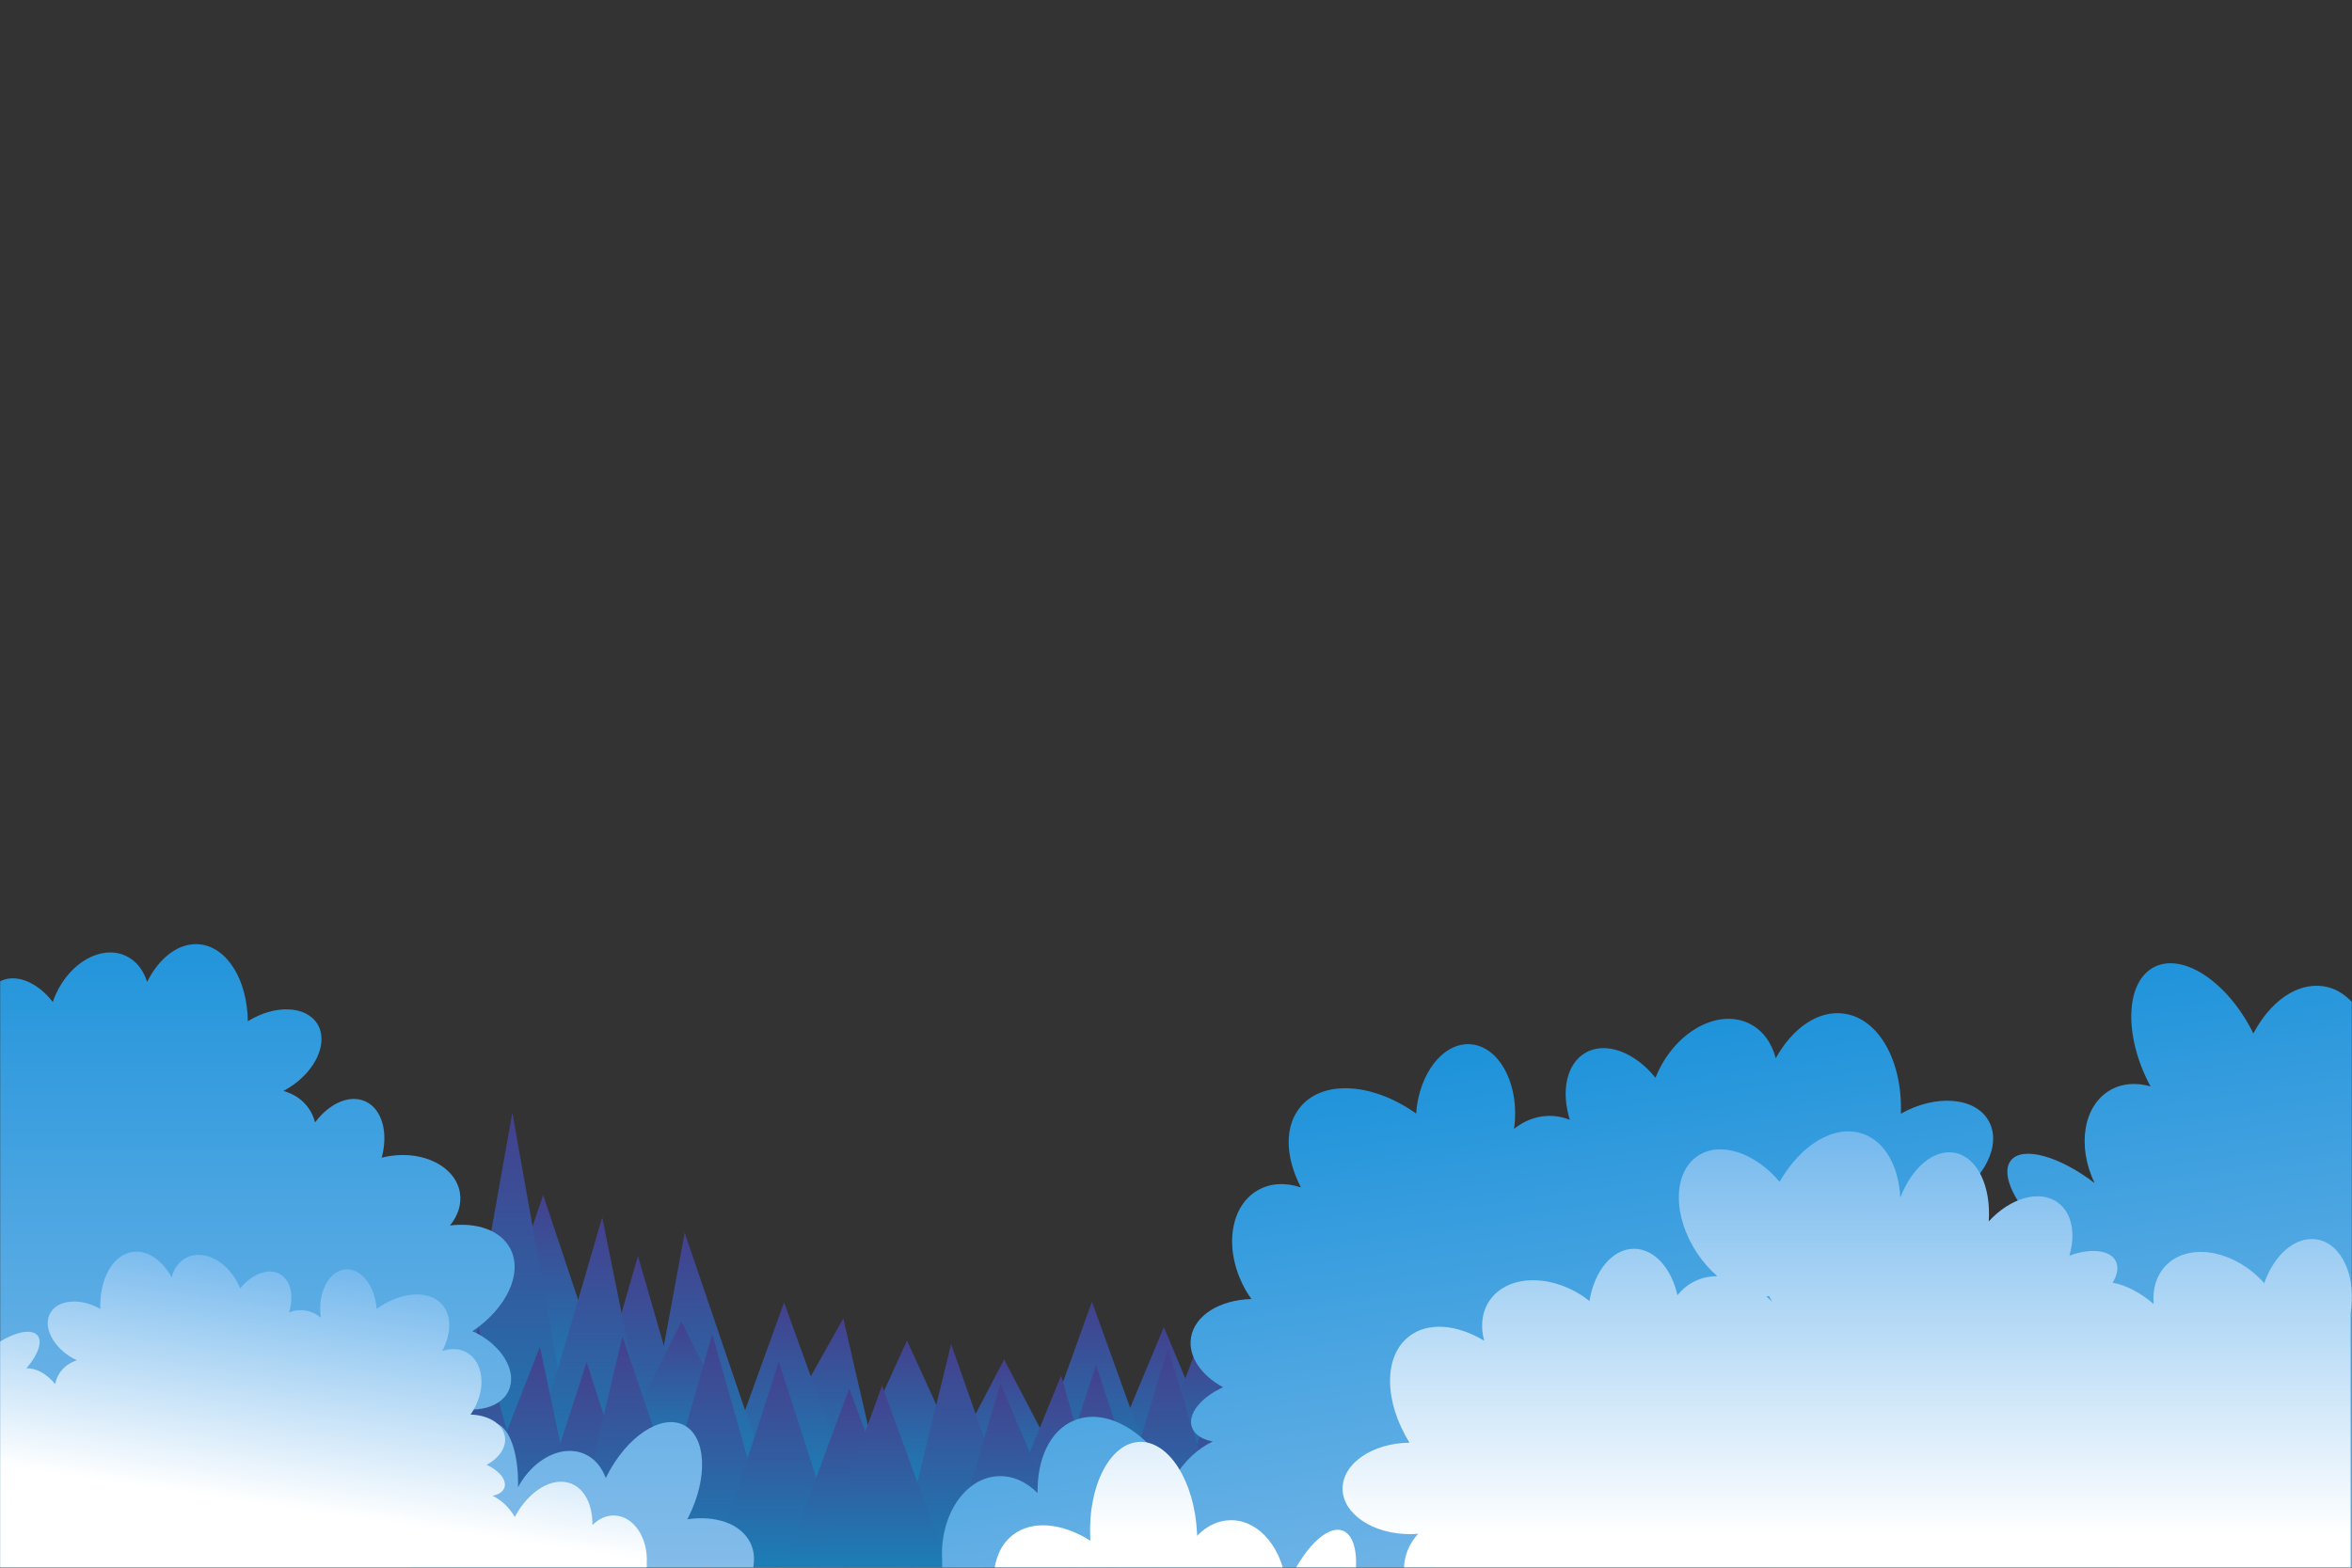 <svg width="1536" height="1024" viewBox="0 0 1536 1024" fill="none" xmlns="http://www.w3.org/2000/svg">
<rect x="0" y="0" width="1536" height="1024" fill="#333333" stroke="none"/>
<g clip-path="url(#clip0_76_749)">
<mask id="mask0_76_749" style="mask-type:luminance" maskUnits="userSpaceOnUse" x="0" y="0" width="1537" height="1024">
<path d="M1536 0H0V1024H1536V0Z" fill="white"/>
</mask>
<g mask="url(#mask0_76_749)">
<path d="M592.337 875.624L548.88 971H635.795L592.337 875.624Z" fill="url(#paint0_linear_76_749)"/>
<path d="M354.693 780.487L311.237 910.627H398.152L354.693 780.487Z" fill="url(#paint1_linear_76_749)"/>
<path d="M760.078 866.801L716.622 971H803.537L760.078 866.801Z" fill="url(#paint2_linear_76_749)"/>
<path d="M550.707 861.149L489.124 971H576.037L550.707 861.149Z" fill="url(#paint3_linear_76_749)"/>
<path d="M782.909 877.067L747.221 971H834.136L782.909 877.067Z" fill="url(#paint4_linear_76_749)"/>
<path d="M655.749 888.018L612.291 971H699.206L655.749 888.018Z" fill="url(#paint5_linear_76_749)"/>
<path d="M334.586 726.776L291.127 971H378.042L334.586 726.776Z" fill="url(#paint6_linear_76_749)"/>
<path d="M291.127 820.01L247.671 971H334.586L291.127 820.01Z" fill="url(#paint7_linear_76_749)"/>
<path d="M245.123 845.996L201.667 971H288.58L245.123 845.996Z" fill="url(#paint8_linear_76_749)"/>
<path d="M713.116 850.249L669.657 971H756.572L713.116 850.249Z" fill="url(#paint9_linear_76_749)"/>
<path d="M854.761 838.407L803.537 971H890.45L854.761 838.407Z" fill="url(#paint10_linear_76_749)"/>
<path d="M899.86 861.149L856.402 971H943.317L899.86 861.149Z" fill="url(#paint11_linear_76_749)"/>
<path d="M512.051 850.678L468.594 971H555.507L512.051 850.678Z" fill="url(#paint12_linear_76_749)"/>
<path d="M447.14 805.17L416.631 971H503.546L447.14 805.17Z" fill="url(#paint13_linear_76_749)"/>
<path d="M416.631 820.376L373.174 971H460.089L416.631 820.376Z" fill="url(#paint14_linear_76_749)"/>
<path d="M393.255 795.169L342.028 971H428.943L393.255 795.169Z" fill="url(#paint15_linear_76_749)"/>
<path d="M834.238 897.526L877.695 1024H790.782L834.238 897.526Z" fill="url(#paint16_linear_76_749)"/>
<path d="M445.036 863.22L488.493 950.045H401.578L445.036 863.22Z" fill="url(#paint17_linear_76_749)"/>
<path d="M715.819 891.64L759.275 1024H672.362L715.819 891.64Z" fill="url(#paint18_linear_76_749)"/>
<path d="M875.868 887.869L937.452 1024H850.539L875.868 887.869Z" fill="url(#paint19_linear_76_749)"/>
<path d="M692.988 898.488L728.676 1024H641.763L692.988 898.488Z" fill="url(#paint20_linear_76_749)"/>
<path d="M795.488 905.795L838.944 1024H752.031L795.488 905.795Z" fill="url(#paint21_linear_76_749)"/>
<path d="M465.144 871.489L508.602 1024H421.687L465.144 871.489Z" fill="url(#paint22_linear_76_749)"/>
<path d="M508.602 889.59L552.059 1024H465.144L508.602 889.59Z" fill="url(#paint23_linear_76_749)"/>
<path d="M554.607 906.926L598.063 1024H511.15L554.607 906.926Z" fill="url(#paint24_linear_76_749)"/>
<path d="M762.784 880.597L806.24 1024H719.325L762.784 880.597Z" fill="url(#paint25_linear_76_749)"/>
<path d="M621.136 877.936L672.362 1024H585.447L621.136 877.936Z" fill="url(#paint26_linear_76_749)"/>
<path d="M653.386 903.801L704.612 1024H617.699L653.386 903.801Z" fill="url(#paint27_linear_76_749)"/>
<path d="M576.039 905.138L619.495 1024H532.58L576.039 905.138Z" fill="url(#paint28_linear_76_749)"/>
<path d="M312.338 866.875L355.797 1024H268.882L312.338 866.875Z" fill="url(#paint29_linear_76_749)"/>
<path d="M352.588 879.688L383.097 1024H296.184L352.588 879.688Z" fill="url(#paint30_linear_76_749)"/>
<path d="M383.097 889.833L426.555 1024H339.64L383.097 889.833Z" fill="url(#paint31_linear_76_749)"/>
<path d="M406.475 873.015L457.701 1024H370.786L406.475 873.015Z" fill="url(#paint32_linear_76_749)"/>
</g>
<mask id="mask1_76_749" style="mask-type:luminance" maskUnits="userSpaceOnUse" x="0" y="0" width="1537" height="1024">
<path d="M1536 0H0V1024H1536V0Z" fill="white"/>
</mask>
<g mask="url(#mask1_76_749)">
<path d="M-171.387 1024H491.907C492.908 1017.89 492.491 1012.42 489.736 1007.22C483.217 994.922 467.114 989.747 448.815 992.383C449.055 991.926 449.315 991.494 449.548 991.031C462.594 965.22 461.244 938.267 446.531 930.828C431.819 923.392 409.313 938.287 396.267 964.1C396.032 964.567 395.835 965.034 395.608 965.501C393.044 958.374 388.389 952.697 381.864 949.776C367.171 943.2 348.365 952.812 338.291 971.407C338.907 948.582 332.083 930.14 322.494 929.606C315.023 929.188 307.999 939.764 304.347 955.218C299.542 947.96 289.515 943.229 277.629 942.555C280.314 939.581 282.39 936.155 283.64 932.288C285.571 926.312 285.362 920.035 283.398 913.965C284.653 914.657 285.942 915.319 287.283 915.927C306.27 924.537 326.383 921.102 332.212 908.253C338.016 895.455 327.448 878.152 308.603 869.507C330.821 854.524 341.739 831.629 333.181 815.477C326.854 803.537 311.486 798.349 293.859 800.463C299.045 794.13 301.584 786.639 300.351 779.106C297.578 762.157 276.84 751.442 254.034 755.175C252.406 755.442 250.822 755.792 249.266 756.187C253.706 739.848 249.565 724.318 238.504 719.368C228.172 714.744 214.974 720.769 205.758 733.153C204.753 729.276 203.039 725.656 200.497 722.483C196.571 717.58 191.218 714.297 185.067 712.595C186.335 711.928 187.599 711.217 188.844 710.433C206.485 699.324 214.692 680.641 207.176 668.703C199.688 656.812 179.425 656.105 161.831 667.079C161.558 640.281 148.455 618.562 130.259 616.813C116.808 615.52 104.018 625.494 96.076 641.37C93.645 633.553 88.789 627.311 81.822 624.191C66.144 617.175 45.783 628.586 36.342 649.679C35.627 651.278 35.023 652.886 34.472 654.498C24.617 641.655 10.553 635.668 0.09 640.956C-8.716 645.405 -12.608 656.648 -10.951 669.366C-21.803 663.269 -32.772 662.606 -36.973 668.348C-39.387 671.65 -39.105 676.444 -36.704 681.535C-43.93 677.499 -53.635 675.484 -64.084 676.454C-52.31 652.382 -54.278 627.091 -69.757 617.368C-81.199 610.179 -97.104 613.355 -111.323 623.985C-109.99 615.907 -111.53 608.149 -116.357 602.237C-127.222 588.935 -150.538 590.002 -168.436 604.619L-171.391 606.763V1024H-171.387Z" fill="url(#paint33_linear_76_749)"/>
</g>
<mask id="mask2_76_749" style="mask-type:luminance" maskUnits="userSpaceOnUse" x="0" y="0" width="1537" height="1024">
<path d="M1536 0H0V1024H1536V0Z" fill="white"/>
</mask>
<g mask="url(#mask2_76_749)">
<path d="M-102.406 1024V813.367C-99.262 810.193 -95.891 808.12 -91.689 807.526C-81.74 806.121 -71.893 813.334 -65.679 825.139C-65.515 824.805 -65.372 824.471 -65.2 824.138C-55.652 805.579 -39.336 794.945 -28.756 800.389C-18.178 805.833 -17.342 825.289 -26.89 843.848C-27.062 844.183 -27.253 844.497 -27.429 844.827C-22.18 843.305 -16.892 843.616 -12.419 846.19C-2.353 851.986 0.002 867.043 -6.588 880.808C6.482 870.777 20.146 866.947 24.523 872.321C27.933 876.509 24.732 885.092 17.253 893.774C23.528 893.505 30.54 897.356 35.971 904.014C36.571 901.185 37.691 898.521 39.42 896.151C42.093 892.49 45.847 889.952 50.225 888.529C49.289 888.088 48.355 887.617 47.432 887.091C34.357 879.649 27.841 866.445 32.875 857.596C37.89 848.783 52.476 847.622 65.512 854.968C64.848 835.641 73.595 819.562 86.657 817.715C96.314 816.351 105.855 823.13 112.089 834.32C113.59 828.606 116.89 823.951 121.813 821.477C132.889 815.915 147.935 823.488 155.419 838.392C155.953 839.455 156.42 840.528 156.848 841.605C164.51 832.088 175.336 827.926 182.915 832.289C189.993 836.364 192.068 846.627 188.738 857.258C191.429 856.201 194.269 855.671 197.2 855.81C201.728 856.025 205.914 857.762 209.513 860.633C209.365 859.609 209.244 858.571 209.175 857.51C208.188 842.498 215.622 829.788 225.782 829.118C235.901 828.453 244.9 839.989 245.944 854.917C261.712 843.721 279.952 842.17 288.684 852.058C295.139 859.367 294.734 871.066 288.826 882.432C294.421 880.54 300.126 880.73 304.9 883.478C315.642 889.663 317.604 906.391 309.285 920.844C308.654 921.94 307.97 922.974 307.264 923.98C318.941 924.293 328.397 929.972 329.743 938.324C330.875 945.353 325.958 952.39 317.827 956.811C325.986 960.567 331.022 966.693 329.448 971.579C328.542 974.389 325.622 976.255 321.63 977.011C327.049 979.521 332.339 984.336 336.2 990.851C345.272 973.773 360.876 964.206 373.117 969.126C382.165 972.763 387.05 983.4 386.865 996.209C391.019 992.008 396.202 989.62 401.701 989.933C414.075 990.642 423.332 1004.71 422.378 1021.36V1024H-102.406Z" fill="url(#paint34_linear_76_749)"/>
</g>
<mask id="mask3_76_749" style="mask-type:luminance" maskUnits="userSpaceOnUse" x="0" y="0" width="1537" height="1024">
<path d="M1536 0H0V1024H1536V0Z" fill="white"/>
</mask>
<g mask="url(#mask3_76_749)">
<path d="M1536 1024V654.447C1530.48 648.878 1524.57 645.241 1517.2 644.198C1499.74 641.733 1482.47 654.389 1471.56 675.101C1471.28 674.515 1471.02 673.927 1470.72 673.343C1453.97 640.782 1425.34 622.127 1406.78 631.677C1388.22 641.227 1386.76 675.365 1403.51 707.926C1403.81 708.514 1404.15 709.063 1404.46 709.642C1395.25 706.972 1385.97 707.52 1378.12 712.036C1360.46 722.205 1356.33 748.622 1367.9 772.774C1344.96 755.173 1320.99 748.456 1313.31 757.883C1307.33 765.229 1312.95 780.29 1326.07 795.523C1315.06 795.052 1302.75 801.808 1293.23 813.488C1292.17 808.526 1290.21 803.85 1287.17 799.695C1282.49 793.272 1275.9 788.82 1268.22 786.319C1269.86 785.545 1271.49 784.72 1273.12 783.796C1296.06 770.74 1307.49 747.571 1298.66 732.049C1289.86 716.587 1264.27 714.551 1241.39 727.439C1242.56 693.529 1227.21 665.319 1204.29 662.082C1187.35 659.687 1170.61 671.58 1159.67 691.216C1157.04 681.193 1151.25 673.022 1142.61 668.684C1123.18 658.926 1096.78 672.211 1083.65 698.358C1082.71 700.223 1081.9 702.108 1081.14 703.996C1067.7 687.296 1048.71 679.997 1035.41 687.651C1022.99 694.8 1019.36 712.804 1025.19 731.458C1020.47 729.604 1015.49 728.67 1010.35 728.916C1002.41 729.293 995.06 732.34 988.746 737.376C989.006 735.58 989.215 733.759 989.338 731.898C991.07 705.561 978.024 683.258 960.201 682.086C942.449 680.921 926.661 701.161 924.824 727.349C897.159 707.707 865.159 704.985 849.838 722.334C838.513 735.158 839.223 755.681 849.59 775.623C839.772 772.303 829.764 772.637 821.387 777.46C802.542 788.31 799.097 817.66 813.695 843.016C814.801 844.939 816.001 846.754 817.242 848.517C796.754 849.068 780.163 859.032 777.802 873.685C775.815 886.018 784.441 898.365 798.71 906.121C784.392 912.71 775.557 923.46 778.32 932.032C779.909 936.962 785.031 940.237 792.033 941.564C782.524 945.967 773.245 954.417 766.47 965.845C750.553 935.881 723.173 919.095 701.7 927.728C685.826 934.109 677.257 952.77 677.577 975.245C670.292 967.874 661.197 963.684 651.547 964.237C629.836 965.482 613.595 990.169 615.268 1019.38V1024H1536Z" fill="url(#paint35_linear_76_749)"/>
</g>
<mask id="mask4_76_749" style="mask-type:luminance" maskUnits="userSpaceOnUse" x="0" y="0" width="1536" height="1024">
<path d="M1536 0H0V1024H1536V0Z" fill="white"/>
</mask>
<g mask="url(#mask4_76_749)">
<path d="M667.757 1136H1535.01V858.279C1539.25 834.276 1529.51 812.492 1513.27 809.623C1499.32 807.158 1485.12 819.47 1478.7 838.197C1477.45 836.795 1476.15 835.415 1474.75 834.09C1455.12 815.516 1428.02 812.284 1414.21 826.867C1408.08 833.348 1405.62 842.265 1406.49 851.794C1397.95 844.382 1388.64 839.534 1379.67 837.825C1382.81 832.728 1383.74 827.674 1381.69 823.705C1377.87 816.319 1365.07 815.114 1351.44 820.208C1355.63 805.811 1353.16 792.126 1343.78 785.404C1331.84 776.849 1312.81 782.49 1298.75 797.804C1300.38 775.027 1291.36 755.821 1276.62 753.006C1262.87 750.377 1248.48 762.861 1241.02 782.238C1239.94 761.883 1231.11 745.499 1216.33 740.516C1197.83 734.268 1175.87 747.84 1162.22 771.938C1146.08 752.879 1123.46 745.229 1108.8 754.989C1092.43 765.888 1092.22 794.331 1108.33 818.517C1112.24 824.385 1116.75 829.445 1121.58 833.615C1116.22 833.611 1111 834.718 1106.19 837.189C1101.96 839.358 1098.4 842.4 1095.47 846.058C1091.56 828.437 1080.36 815.698 1067.12 815.695C1052.95 815.687 1041.1 830.274 1038.03 849.83C1036.56 848.665 1035.03 847.533 1033.42 846.471C1010.87 831.585 983.618 833.1 972.553 849.856C967.634 857.304 966.761 866.509 969.266 875.747C951.467 865.063 932.587 863.248 920.127 872.964C903.27 886.105 903.967 915.753 920.514 942.364C896.269 942.575 876.717 955.983 876.79 972.413C876.863 988.906 896.685 1002.19 921.062 1002.08C922.785 1002.08 924.476 1001.98 926.145 1001.85C921.146 1007.38 917.921 1013.98 917.125 1021.28C916.61 1026.01 917.187 1030.65 918.63 1035.11C905.622 1030.14 892.661 1030.4 884.061 1035.85C887.556 1017.61 885.12 1002.97 876.947 999.841C866.459 995.829 850.358 1012.24 840.1 1036.89C838.241 1012.23 822.772 992.984 803.946 992.973C795.587 992.97 787.907 996.8 781.761 1003.18C781.743 1002.57 781.757 1001.98 781.728 1001.37C780.15 967.59 763.261 940.936 744.004 941.834C724.748 942.732 710.414 970.843 711.992 1004.62C712.021 1005.23 712.091 1005.81 712.127 1006.41C693.864 994.85 674.206 992.67 661.362 1002.68C642.643 1017.27 645.506 1052.24 667.757 1080.77V1136ZM1155.37 846.628C1156 847.935 1156.68 849.191 1157.41 850.392C1156.16 849.129 1154.88 847.928 1153.56 846.796C1154.17 846.77 1154.76 846.686 1155.37 846.628Z" fill="url(#paint36_linear_76_749)"/>
</g>
</g>
<defs>
<linearGradient id="paint0_linear_76_749" x1="592.337" y1="970.999" x2="592.337" y2="875.624" gradientUnits="userSpaceOnUse">
<stop stop-color="#1C7EB6"/>
<stop offset="1" stop-color="#44408D"/>
</linearGradient>
<linearGradient id="paint1_linear_76_749" x1="354.694" y1="910.627" x2="354.694" y2="780.488" gradientUnits="userSpaceOnUse">
<stop stop-color="#1C7EB6"/>
<stop offset="1" stop-color="#44408D"/>
</linearGradient>
<linearGradient id="paint2_linear_76_749" x1="760.079" y1="970.999" x2="760.079" y2="866.8" gradientUnits="userSpaceOnUse">
<stop stop-color="#1C7EB6"/>
<stop offset="1" stop-color="#44408D"/>
</linearGradient>
<linearGradient id="paint3_linear_76_749" x1="532.58" y1="970.999" x2="532.58" y2="861.15" gradientUnits="userSpaceOnUse">
<stop stop-color="#1C7EB6"/>
<stop offset="1" stop-color="#44408D"/>
</linearGradient>
<linearGradient id="paint4_linear_76_749" x1="790.678" y1="970.999" x2="790.678" y2="877.067" gradientUnits="userSpaceOnUse">
<stop stop-color="#1C7EB6"/>
<stop offset="1" stop-color="#44408D"/>
</linearGradient>
<linearGradient id="paint5_linear_76_749" x1="655.749" y1="970.999" x2="655.749" y2="888.019" gradientUnits="userSpaceOnUse">
<stop stop-color="#1C7EB6"/>
<stop offset="1" stop-color="#44408D"/>
</linearGradient>
<linearGradient id="paint6_linear_76_749" x1="334.585" y1="970.999" x2="334.585" y2="726.775" gradientUnits="userSpaceOnUse">
<stop stop-color="#1C7EB6"/>
<stop offset="1" stop-color="#44408D"/>
</linearGradient>
<linearGradient id="paint7_linear_76_749" x1="291.128" y1="970.999" x2="291.128" y2="820.011" gradientUnits="userSpaceOnUse">
<stop stop-color="#1C7EB6"/>
<stop offset="1" stop-color="#44408D"/>
</linearGradient>
<linearGradient id="paint8_linear_76_749" x1="245.123" y1="970.999" x2="245.123" y2="845.996" gradientUnits="userSpaceOnUse">
<stop stop-color="#1C7EB6"/>
<stop offset="1" stop-color="#44408D"/>
</linearGradient>
<linearGradient id="paint9_linear_76_749" x1="713.115" y1="970.999" x2="713.115" y2="850.249" gradientUnits="userSpaceOnUse">
<stop stop-color="#1C7EB6"/>
<stop offset="1" stop-color="#44408D"/>
</linearGradient>
<linearGradient id="paint10_linear_76_749" x1="846.993" y1="970.999" x2="846.993" y2="838.406" gradientUnits="userSpaceOnUse">
<stop stop-color="#1C7EB6"/>
<stop offset="1" stop-color="#44408D"/>
</linearGradient>
<linearGradient id="paint11_linear_76_749" x1="899.86" y1="970.999" x2="899.86" y2="861.15" gradientUnits="userSpaceOnUse">
<stop stop-color="#1C7EB6"/>
<stop offset="1" stop-color="#44408D"/>
</linearGradient>
<linearGradient id="paint12_linear_76_749" x1="512.051" y1="970.999" x2="512.051" y2="850.678" gradientUnits="userSpaceOnUse">
<stop stop-color="#1C7EB6"/>
<stop offset="1" stop-color="#44408D"/>
</linearGradient>
<linearGradient id="paint13_linear_76_749" x1="460.089" y1="970.999" x2="460.089" y2="805.17" gradientUnits="userSpaceOnUse">
<stop stop-color="#1C7EB6"/>
<stop offset="1" stop-color="#44408D"/>
</linearGradient>
<linearGradient id="paint14_linear_76_749" x1="416.632" y1="970.999" x2="416.632" y2="820.377" gradientUnits="userSpaceOnUse">
<stop stop-color="#1C7EB6"/>
<stop offset="1" stop-color="#44408D"/>
</linearGradient>
<linearGradient id="paint15_linear_76_749" x1="385.485" y1="970.999" x2="385.485" y2="795.169" gradientUnits="userSpaceOnUse">
<stop stop-color="#1C7EB6"/>
<stop offset="1" stop-color="#44408D"/>
</linearGradient>
<linearGradient id="paint16_linear_76_749" x1="834.238" y1="1024" x2="834.238" y2="897.526" gradientUnits="userSpaceOnUse">
<stop stop-color="#1C7EB6"/>
<stop offset="1" stop-color="#44408D"/>
</linearGradient>
<linearGradient id="paint17_linear_76_749" x1="445.036" y1="950.046" x2="445.036" y2="863.22" gradientUnits="userSpaceOnUse">
<stop stop-color="#1C7EB6"/>
<stop offset="1" stop-color="#44408D"/>
</linearGradient>
<linearGradient id="paint18_linear_76_749" x1="715.819" y1="1024" x2="715.819" y2="891.639" gradientUnits="userSpaceOnUse">
<stop stop-color="#1C7EB6"/>
<stop offset="1" stop-color="#44408D"/>
</linearGradient>
<linearGradient id="paint19_linear_76_749" x1="893.995" y1="1024" x2="893.995" y2="887.869" gradientUnits="userSpaceOnUse">
<stop stop-color="#1C7EB6"/>
<stop offset="1" stop-color="#44408D"/>
</linearGradient>
<linearGradient id="paint20_linear_76_749" x1="685.22" y1="1024" x2="685.22" y2="898.489" gradientUnits="userSpaceOnUse">
<stop stop-color="#1C7EB6"/>
<stop offset="1" stop-color="#44408D"/>
</linearGradient>
<linearGradient id="paint21_linear_76_749" x1="795.488" y1="1024" x2="795.488" y2="905.795" gradientUnits="userSpaceOnUse">
<stop stop-color="#1C7EB6"/>
<stop offset="1" stop-color="#44408D"/>
</linearGradient>
<linearGradient id="paint22_linear_76_749" x1="465.144" y1="1024" x2="465.144" y2="871.49" gradientUnits="userSpaceOnUse">
<stop stop-color="#1C7EB6"/>
<stop offset="1" stop-color="#44408D"/>
</linearGradient>
<linearGradient id="paint23_linear_76_749" x1="508.602" y1="1024" x2="508.602" y2="889.589" gradientUnits="userSpaceOnUse">
<stop stop-color="#1C7EB6"/>
<stop offset="1" stop-color="#44408D"/>
</linearGradient>
<linearGradient id="paint24_linear_76_749" x1="554.606" y1="1024" x2="554.606" y2="906.926" gradientUnits="userSpaceOnUse">
<stop stop-color="#1C7EB6"/>
<stop offset="1" stop-color="#44408D"/>
</linearGradient>
<linearGradient id="paint25_linear_76_749" x1="762.783" y1="1024" x2="762.783" y2="880.597" gradientUnits="userSpaceOnUse">
<stop stop-color="#1C7EB6"/>
<stop offset="1" stop-color="#44408D"/>
</linearGradient>
<linearGradient id="paint26_linear_76_749" x1="628.905" y1="1024" x2="628.905" y2="877.936" gradientUnits="userSpaceOnUse">
<stop stop-color="#1C7EB6"/>
<stop offset="1" stop-color="#44408D"/>
</linearGradient>
<linearGradient id="paint27_linear_76_749" x1="661.155" y1="1024" x2="661.155" y2="903.801" gradientUnits="userSpaceOnUse">
<stop stop-color="#1C7EB6"/>
<stop offset="1" stop-color="#44408D"/>
</linearGradient>
<linearGradient id="paint28_linear_76_749" x1="576.038" y1="1024" x2="576.038" y2="905.139" gradientUnits="userSpaceOnUse">
<stop stop-color="#1C7EB6"/>
<stop offset="1" stop-color="#44408D"/>
</linearGradient>
<linearGradient id="paint29_linear_76_749" x1="312.34" y1="1024" x2="312.34" y2="866.874" gradientUnits="userSpaceOnUse">
<stop stop-color="#1C7EB6"/>
<stop offset="1" stop-color="#44408D"/>
</linearGradient>
<linearGradient id="paint30_linear_76_749" x1="339.641" y1="1024" x2="339.641" y2="879.688" gradientUnits="userSpaceOnUse">
<stop stop-color="#1C7EB6"/>
<stop offset="1" stop-color="#44408D"/>
</linearGradient>
<linearGradient id="paint31_linear_76_749" x1="383.098" y1="1024" x2="383.098" y2="889.833" gradientUnits="userSpaceOnUse">
<stop stop-color="#1C7EB6"/>
<stop offset="1" stop-color="#44408D"/>
</linearGradient>
<linearGradient id="paint32_linear_76_749" x1="414.244" y1="1024" x2="414.244" y2="873.015" gradientUnits="userSpaceOnUse">
<stop stop-color="#1C7EB6"/>
<stop offset="1" stop-color="#44408D"/>
</linearGradient>
<linearGradient id="paint33_linear_76_749" x1="160.5" y1="1024.01" x2="160.516" y2="592.929" gradientUnits="userSpaceOnUse">
<stop stop-color="#84BCEA"/>
<stop offset="1" stop-color="#1C92DA"/>
</linearGradient>
<linearGradient id="paint34_linear_76_749" x1="139.377" y1="1059.41" x2="174.25" y2="821.289" gradientUnits="userSpaceOnUse">
<stop offset="0.335" stop-color="white"/>
<stop offset="1" stop-color="#74B8ED"/>
</linearGradient>
<linearGradient id="paint35_linear_76_749" x1="1111.79" y1="1086.13" x2="1050.61" y2="668.344" gradientUnits="userSpaceOnUse">
<stop stop-color="#84BCEA"/>
<stop offset="1" stop-color="#1C92DA"/>
</linearGradient>
<linearGradient id="paint36_linear_76_749" x1="1092.51" y1="1136.02" x2="1092.49" y2="739.005" gradientUnits="userSpaceOnUse">
<stop offset="0.335" stop-color="white"/>
<stop offset="1" stop-color="#74B8ED"/>
</linearGradient>
<clipPath id="clip0_76_749">
<rect width="1536" height="1024" fill="white"/>
</clipPath>
</defs>
</svg>
